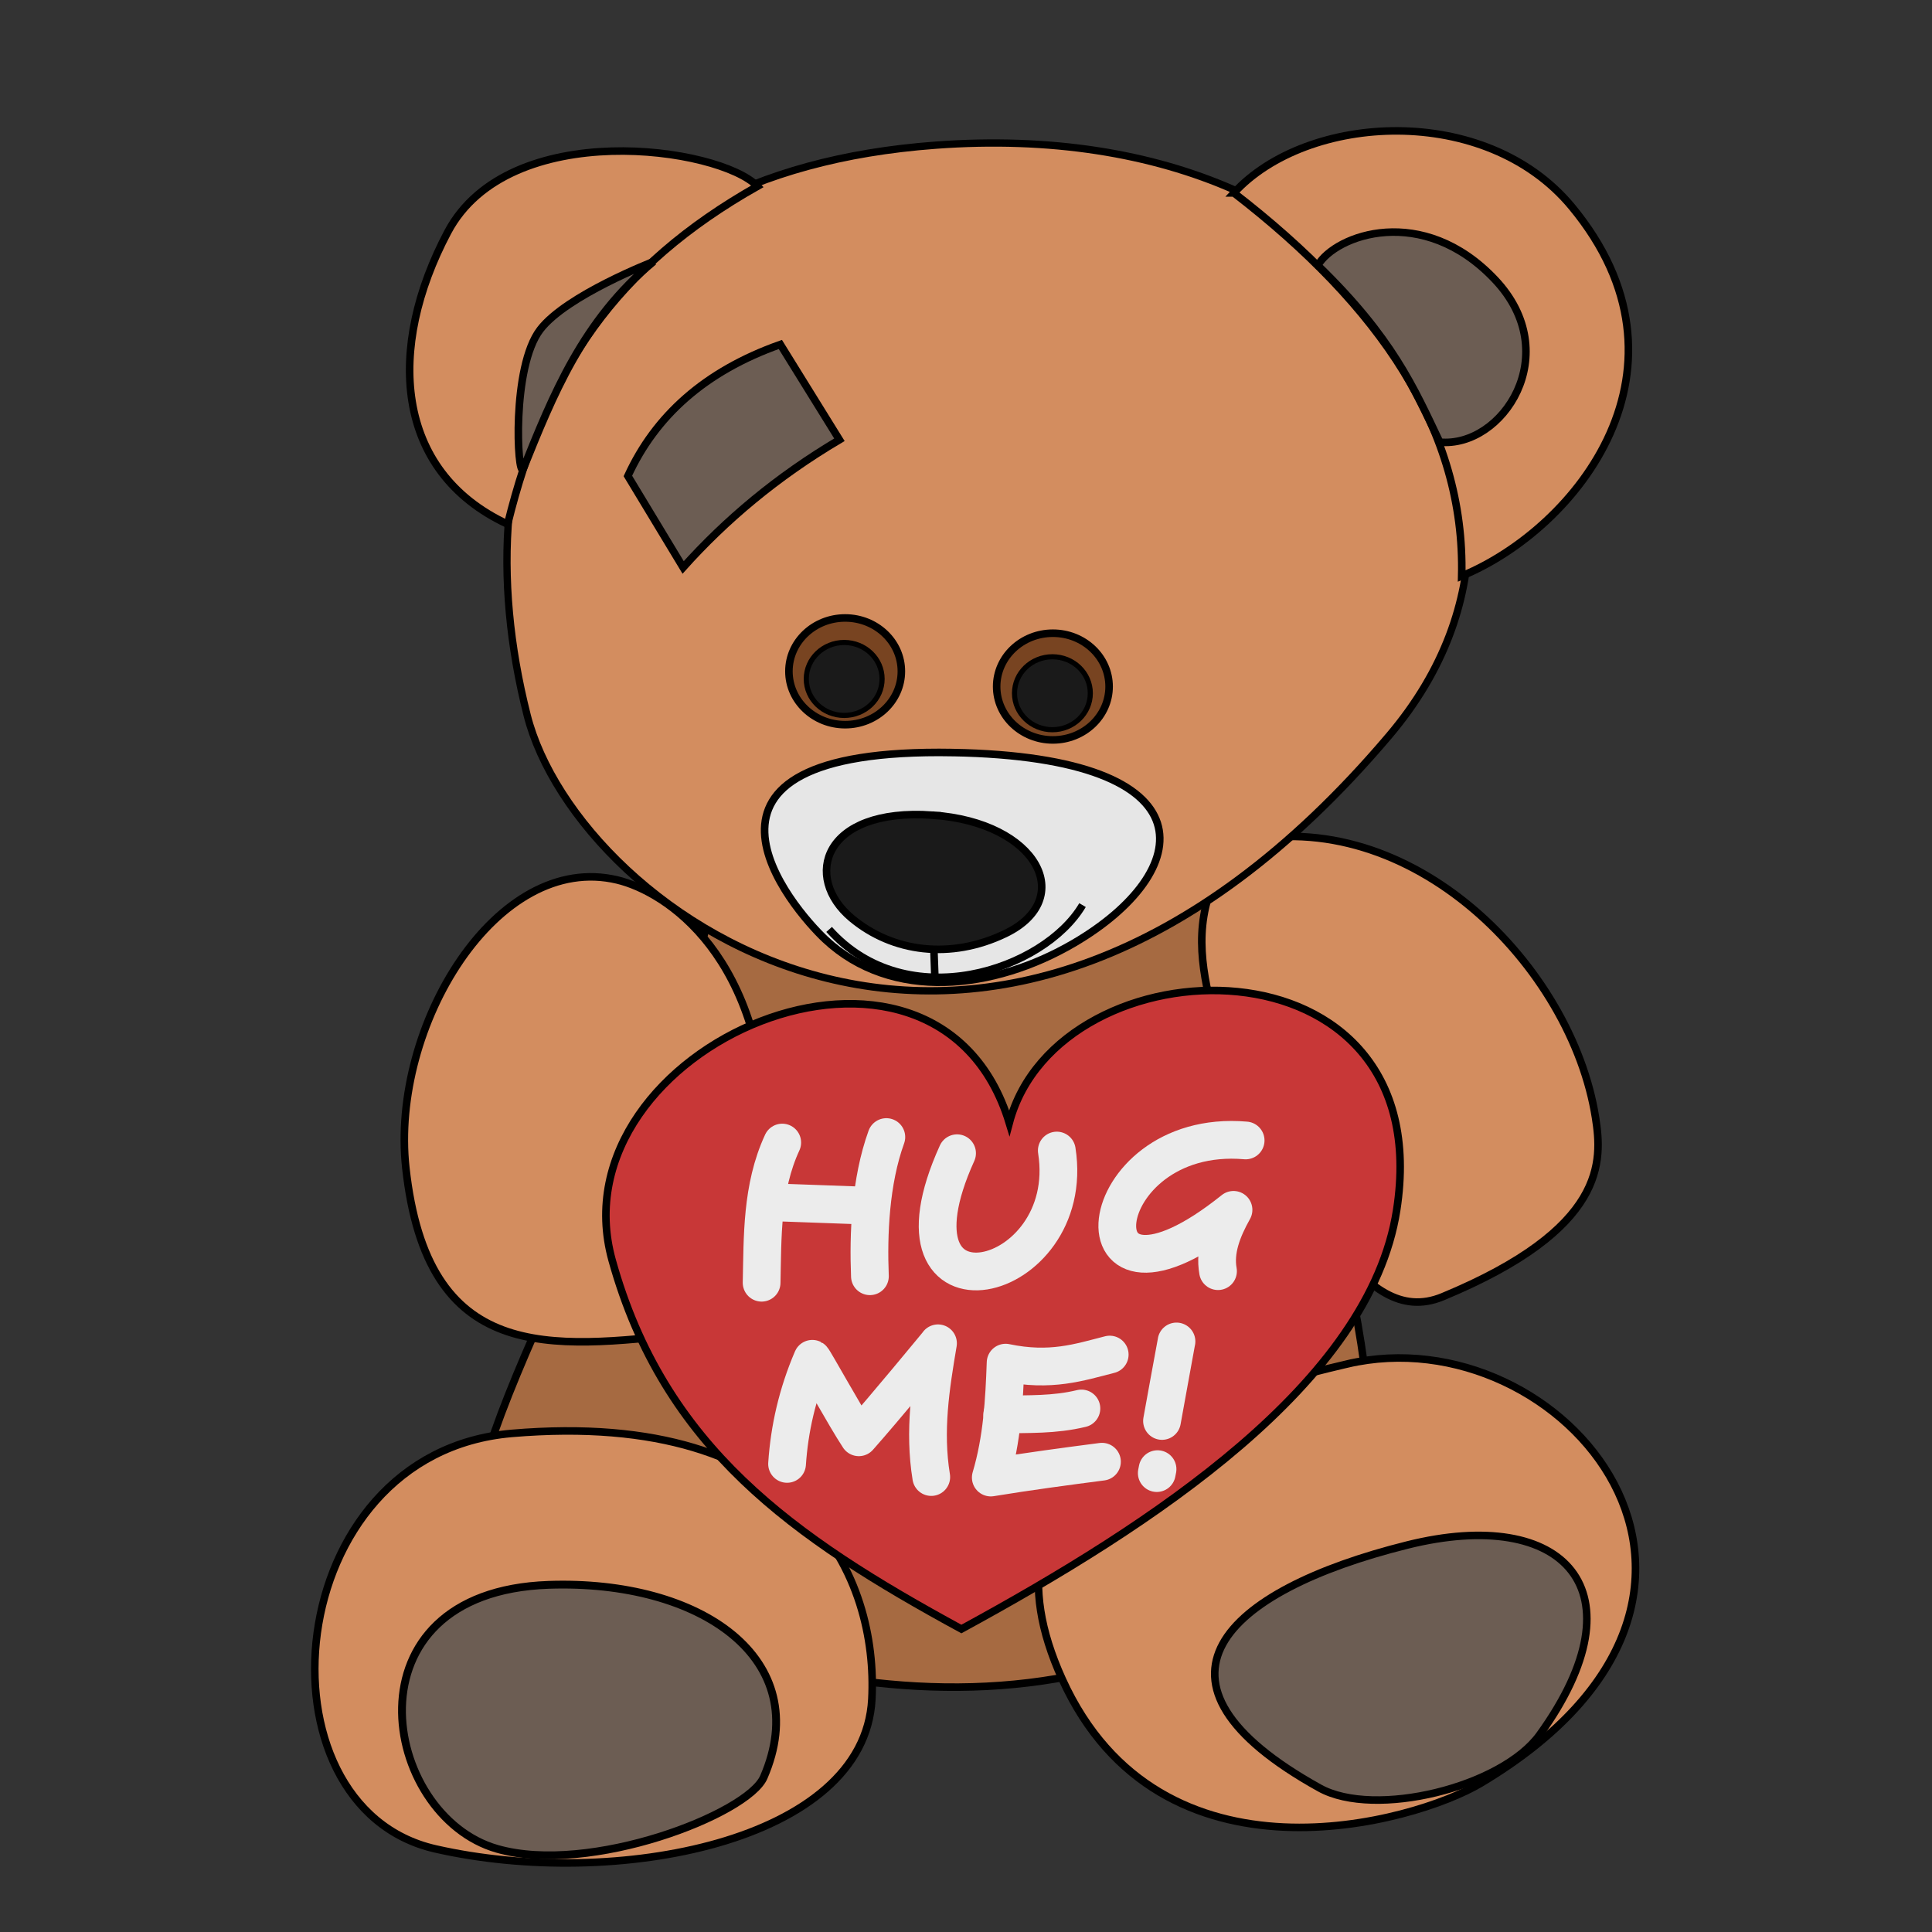 <?xml version="1.0" encoding="UTF-8" standalone="no"?>
<!-- Created with Inkscape (http://www.inkscape.org/) -->

<svg
   xmlns:dc="http://purl.org/dc/elements/1.1/"
   xmlns:cc="http://creativecommons.org/ns#"
   xmlns:rdf="http://www.w3.org/1999/02/22-rdf-syntax-ns#"
   xmlns:svg="http://www.w3.org/2000/svg"
   xmlns="http://www.w3.org/2000/svg"
   xmlns:sodipodi="http://sodipodi.sourceforge.net/DTD/sodipodi-0.dtd"
   xmlns:inkscape="http://www.inkscape.org/namespaces/inkscape"
   viewBox="0 0 256 256"
   id="svg2"
   version="1.1"
   inkscape:version="0.91 r13725"
   sodipodi:docname="giftTeddyBear.svg">
  <rect x="0" y="0" width="256" height="256" fill="#333333" stroke="none"/>
  <style
     id="style3">
    svg { cursor: pointer;}
  </style>
  <defs
     id="defs4">
    <inkscape:path-effect
       effect="powerstroke"
       id="path-effect4244"
       is_visible="true"
       offset_points="0.248,4.13"
       sort_points="true"
       interpolator_type="Linear"
       interpolator_beta="0.2"
       start_linecap_type="zerowidth"
       linejoin_type="round"
       miter_limit="4"
       end_linecap_type="zerowidth"
       cusp_linecap_type="round" />
    <inkscape:path-effect
       effect="powerstroke"
       id="path-effect4240"
       is_visible="true"
       offset_points="0.11,0.503"
       sort_points="true"
       interpolator_type="Linear"
       interpolator_beta="0.2"
       start_linecap_type="zerowidth"
       linejoin_type="round"
       miter_limit="4"
       end_linecap_type="zerowidth"
       cusp_linecap_type="round" />
    <inkscape:path-effect
       effect="powerstroke"
       id="path-effect4236"
       is_visible="true"
       offset_points="0.046,1.411"
       sort_points="true"
       interpolator_type="Linear"
       interpolator_beta="0.2"
       start_linecap_type="zerowidth"
       linejoin_type="round"
       miter_limit="4"
       end_linecap_type="zerowidth"
       cusp_linecap_type="round" />
    <inkscape:path-effect
       effect="powerstroke"
       id="path-effect4232"
       is_visible="true"
       offset_points="0.228,1.012"
       sort_points="true"
       interpolator_type="Linear"
       interpolator_beta="0.2"
       start_linecap_type="zerowidth"
       linejoin_type="round"
       miter_limit="4"
       end_linecap_type="zerowidth"
       cusp_linecap_type="round" />
    <inkscape:path-effect
       effect="powerstroke"
       id="path-effect4769"
       is_visible="true"
       offset_points="0,0.5"
       sort_points="true"
       interpolator_type="CubicBezierJohan"
       interpolator_beta="0.2"
       start_linecap_type="zerowidth"
       linejoin_type="round"
       miter_limit="4"
       end_linecap_type="zerowidth"
       cusp_linecap_type="round" />
    <inkscape:path-effect
       effect="powerstroke"
       id="path-effect4742"
       is_visible="true"
       offset_points="0,0.5"
       sort_points="true"
       interpolator_type="CubicBezierJohan"
       interpolator_beta="0.2"
       start_linecap_type="zerowidth"
       linejoin_type="round"
       miter_limit="4"
       end_linecap_type="zerowidth"
       cusp_linecap_type="round" />
    <inkscape:path-effect
       effect="powerstroke"
       id="path-effect4738"
       is_visible="true"
       offset_points="0,-0.376"
       sort_points="true"
       interpolator_type="Linear"
       interpolator_beta="0.2"
       start_linecap_type="zerowidth"
       linejoin_type="round"
       miter_limit="4"
       end_linecap_type="zerowidth"
       cusp_linecap_type="round" />
    <inkscape:path-effect
       effect="powerstroke"
       id="path-effect4734"
       is_visible="true"
       offset_points="0,0.5"
       sort_points="true"
       interpolator_type="CubicBezierJohan"
       interpolator_beta="0.2"
       start_linecap_type="zerowidth"
       linejoin_type="round"
       miter_limit="4"
       end_linecap_type="zerowidth"
       cusp_linecap_type="round" />
    <inkscape:path-effect
       effect="powerstroke"
       id="path-effect4730"
       is_visible="true"
       offset_points="0,0.5"
       sort_points="true"
       interpolator_type="CubicBezierJohan"
       interpolator_beta="0.2"
       start_linecap_type="zerowidth"
       linejoin_type="round"
       miter_limit="4"
       end_linecap_type="zerowidth"
       cusp_linecap_type="round" />
    <inkscape:path-effect
       effect="powerstroke"
       id="path-effect4200"
       is_visible="true"
       offset_points="0.206,6.095"
       sort_points="true"
       interpolator_type="Linear"
       interpolator_beta="0.2"
       start_linecap_type="zerowidth"
       linejoin_type="round"
       miter_limit="4"
       end_linecap_type="zerowidth"
       cusp_linecap_type="round" />
    <inkscape:path-effect
       effect="powerstroke"
       id="path-effect4169"
       is_visible="true"
       offset_points="0,0.627"
       sort_points="true"
       interpolator_type="CubicBezierJohan"
       interpolator_beta="0.2"
       start_linecap_type="zerowidth"
       linejoin_type="round"
       miter_limit="4"
       end_linecap_type="zerowidth"
       cusp_linecap_type="round" />
    <inkscape:path-effect
       effect="powerstroke"
       id="path-effect4165"
       is_visible="true"
       offset_points="0,0.627"
       sort_points="true"
       interpolator_type="CubicBezierJohan"
       interpolator_beta="0.2"
       start_linecap_type="zerowidth"
       linejoin_type="round"
       miter_limit="4"
       end_linecap_type="zerowidth"
       cusp_linecap_type="round" />
    <inkscape:path-effect
       effect="powerstroke"
       id="path-effect4161"
       is_visible="true"
       offset_points="0,0.627"
       sort_points="true"
       interpolator_type="CubicBezierJohan"
       interpolator_beta="0.2"
       start_linecap_type="zerowidth"
       linejoin_type="round"
       miter_limit="4"
       end_linecap_type="zerowidth"
       cusp_linecap_type="round" />
    <inkscape:path-effect
       effect="powerstroke"
       id="path-effect4157"
       is_visible="true"
       offset_points="0,0.627"
       sort_points="true"
       interpolator_type="CubicBezierJohan"
       interpolator_beta="0.2"
       start_linecap_type="zerowidth"
       linejoin_type="round"
       miter_limit="4"
       end_linecap_type="zerowidth"
       cusp_linecap_type="round" />
    <inkscape:path-effect
       effect="powerstroke"
       id="path-effect4152"
       is_visible="true"
       offset_points="0,0.627"
       sort_points="true"
       interpolator_type="CubicBezierJohan"
       interpolator_beta="0.2"
       start_linecap_type="zerowidth"
       linejoin_type="round"
       miter_limit="4"
       end_linecap_type="zerowidth"
       cusp_linecap_type="round" />
    <inkscape:path-effect
       effect="powerstroke"
       id="path-effect4148"
       is_visible="true"
       offset_points="0.219,1.091"
       sort_points="true"
       interpolator_type="Linear"
       interpolator_beta="0.2"
       start_linecap_type="zerowidth"
       linejoin_type="round"
       miter_limit="4"
       end_linecap_type="zerowidth"
       cusp_linecap_type="round" />
    <inkscape:path-effect
       effect="powerstroke"
       id="path-effect4155"
       is_visible="true"
       offset_points="0.42,1.415"
       sort_points="true"
       interpolator_type="Linear"
       interpolator_beta="0.2"
       start_linecap_type="zerowidth"
       linejoin_type="round"
       miter_limit="4"
       end_linecap_type="zerowidth"
       cusp_linecap_type="round" />
    <inkscape:path-effect
       effect="powerstroke"
       id="path-effect4769-2"
       is_visible="true"
       offset_points="0,0.5"
       sort_points="true"
       interpolator_type="Linear"
       interpolator_beta="0.2"
       start_linecap_type="zerowidth"
       linejoin_type="round"
       miter_limit="4"
       end_linecap_type="zerowidth"
       cusp_linecap_type="round" />
    <inkscape:path-effect
       effect="powerstroke"
       id="path-effect4769-1"
       is_visible="true"
       offset_points="0,0.5"
       sort_points="true"
       interpolator_type="Linear"
       interpolator_beta="0.2"
       start_linecap_type="zerowidth"
       linejoin_type="round"
       miter_limit="4"
       end_linecap_type="zerowidth"
       cusp_linecap_type="round" />
    <inkscape:path-effect
       effect="powerstroke"
       id="path-effect4262"
       is_visible="true"
       offset_points="0,0.5"
       sort_points="true"
       interpolator_type="Linear"
       interpolator_beta="0.2"
       start_linecap_type="zerowidth"
       linejoin_type="round"
       miter_limit="4"
       end_linecap_type="zerowidth"
       cusp_linecap_type="round" />
    <inkscape:path-effect
       effect="powerstroke"
       id="path-effect4258"
       is_visible="true"
       offset_points="0.996,0.515"
       sort_points="true"
       interpolator_type="Linear"
       interpolator_beta="0.2"
       start_linecap_type="zerowidth"
       linejoin_type="round"
       miter_limit="4"
       end_linecap_type="zerowidth"
       cusp_linecap_type="round" />
    <inkscape:path-effect
       effect="powerstroke"
       id="path-effect4254"
       is_visible="true"
       offset_points="0.527,-1.049"
       sort_points="true"
       interpolator_type="Linear"
       interpolator_beta="0.2"
       start_linecap_type="zerowidth"
       linejoin_type="round"
       miter_limit="4"
       end_linecap_type="zerowidth"
       cusp_linecap_type="round" />
    <inkscape:path-effect
       effect="powerstroke"
       id="path-effect4250"
       is_visible="true"
       offset_points="0.286,0.953"
       sort_points="true"
       interpolator_type="Linear"
       interpolator_beta="0.2"
       start_linecap_type="zerowidth"
       linejoin_type="round"
       miter_limit="4"
       end_linecap_type="zerowidth"
       cusp_linecap_type="round" />
    <inkscape:path-effect
       effect="powerstroke"
       id="path-effect4246"
       is_visible="true"
       offset_points="0.595,0.748"
       sort_points="true"
       interpolator_type="Linear"
       interpolator_beta="0.2"
       start_linecap_type="zerowidth"
       linejoin_type="round"
       miter_limit="4"
       end_linecap_type="zerowidth"
       cusp_linecap_type="round" />
    <inkscape:path-effect
       effect="powerstroke"
       id="path-effect4242"
       is_visible="true"
       offset_points="0.276,1.166"
       sort_points="true"
       interpolator_type="Linear"
       interpolator_beta="0.2"
       start_linecap_type="zerowidth"
       linejoin_type="round"
       miter_limit="4"
       end_linecap_type="zerowidth"
       cusp_linecap_type="round" />
    <inkscape:path-effect
       effect="powerstroke"
       id="path-effect4238"
       is_visible="true"
       offset_points="0.04,1.201"
       sort_points="true"
       interpolator_type="Linear"
       interpolator_beta="0.2"
       start_linecap_type="zerowidth"
       linejoin_type="round"
       miter_limit="4"
       end_linecap_type="zerowidth"
       cusp_linecap_type="round" />
  </defs>
  <sodipodi:namedview
     id="base"
     pagecolor="#ffffff"
     bordercolor="#666666"
     borderopacity="1.0"
     inkscape:pageopacity="0.0"
     inkscape:pageshadow="2"
     inkscape:zoom="0.9899495"
     inkscape:cx="699.26896"
     inkscape:cy="402.87513"
     inkscape:document-units="px"
     inkscape:current-layer="g4171"
     showgrid="false"
     units="px"
     inkscape:window-width="2560"
     inkscape:window-height="1388"
     inkscape:window-x="-8"
     inkscape:window-y="-8"
     inkscape:window-maximized="1" />
  <g
     inkscape:groupmode="layer"
     id="layer2"
     inkscape:label="Layer 2"
     style="opacity:1">
    <g
       id="g4171">
      <path
         style="fill:#a66a41;fill-opacity:1;fill-rule:evenodd;stroke:#000000;stroke-width:1px;stroke-linecap:butt;stroke-linejoin:miter;stroke-opacity:1"
         d="m 62.74,207.268 c -3.778,-14.552 21.92,-54.288 30.81,-84.221 l 73.11,-8.207 c 3.621,29.8 17.413,58.97 14.773,87.378 -40.643,34.25 -79.699,20.607 -118.693,5.051 z"
         id="path4287"
         inkscape:connector-curvature="0"
         sodipodi:nodetypes="ccccc" />
      <path
         style="fill:#d38d5f;fill-rule:evenodd;stroke:#000000;stroke-width:1px;stroke-linecap:butt;stroke-linejoin:miter;stroke-opacity:1"
         d="m 164.046,111.603 c -10.664,13.453 -0.179,24.862 -0.667,37.888 10.593,7.668 16.616,26.96 27.781,22.333 21.814,-9.04 21.152,-18.031 20.26,-23.713 -3.146,-20.038 -24.408,-41.672 -47.374,-36.507 z"
         id="path4277"
         inkscape:connector-curvature="0"
         sodipodi:nodetypes="ccssc" />
      <path
         style="fill:#d38d5f;fill-rule:evenodd;stroke:#000000;stroke-width:1px;stroke-linecap:butt;stroke-linejoin:miter;stroke-opacity:1"
         d="m 81.807,116.606 c -15.989,-3.837 -30.084,19.382 -28.032,38.133 2.842,25.96 18.923,24.015 37.502,21.971 3.731,-8.958 6.923,-14.547 10.354,-25.001 -0.023,-25.186 -13.53,-33.592 -19.824,-35.103 z"
         id="path4275"
         inkscape:connector-curvature="0"
         sodipodi:nodetypes="ssccs" />
      <path
         style="fill:#d38d5f;fill-rule:evenodd;stroke:#000000;stroke-width:1px;stroke-linecap:butt;stroke-linejoin:miter;stroke-opacity:1"
         d="m 67.796,189.935 c -30.77,2.619 -34.551,49.482 -10.102,55.053 23.755,5.413 56.832,-0.892 57.831,-19.824 0.841,-15.939 -8.648,-38.555 -47.73,-35.229 z"
         id="path4279"
         inkscape:connector-curvature="0"
         sodipodi:nodetypes="ssss" />
      <path
         style="fill:#d38d5f;fill-rule:evenodd;stroke:#000000;stroke-width:1px;stroke-linecap:butt;stroke-linejoin:miter;stroke-opacity:1"
         d="m 178.518,180.732 c -25.677,6.016 -49.718,15.501 -37.754,41.795 13.012,28.599 46.667,18.988 55.432,13.763 42.095,-25.093 10.883,-62.25 -17.678,-55.558 z"
         id="path4281"
         inkscape:connector-curvature="0"
         sodipodi:nodetypes="ssss" />
      <path
         style="fill:#6c5d53;fill-rule:evenodd;stroke:#000000;stroke-width:1.036px;stroke-linecap:butt;stroke-linejoin:miter;stroke-opacity:1"
         d="m 72.685,210.001 c -27.352,0.958 -22.149,30.583 -6.814,34.98 12.312,3.53 33.217,-4.605 35.33,-9.491 6.772,-15.658 -8.305,-26.197 -28.516,-25.489 z"
         id="path4283"
         inkscape:connector-curvature="0"
         sodipodi:nodetypes="ssss" />
      <path
         style="fill:#6c5d53;fill-rule:evenodd;stroke:#000000;stroke-width:1px;stroke-linecap:butt;stroke-linejoin:miter;stroke-opacity:1"
         d="m 186.473,204.723 c -24.404,6.087 -36.943,18.149 -11.617,32.199 7.302,4.051 24.132,-0.081 29.168,-7.071 13.797,-19.149 3.29,-30.326 -17.551,-25.128 z"
         id="path4285"
         inkscape:connector-curvature="0"
         sodipodi:nodetypes="ssss" />
      <path
         style="fill:#c83737;fill-rule:evenodd;stroke:#000000;stroke-width:1px;stroke-linecap:butt;stroke-linejoin:miter;stroke-opacity:1"
         d="m 127.39,215.854 c -22.386,-12.183 -39.382,-24.096 -46.276,-48.852 -7.892,-28.343 42.926,-50.105 52.62,-18.211 6.485,-24.506 57.152,-25.715 51.332,11.558 -3.583,22.946 -32.347,41.715 -57.676,55.505 z"
         id="path4289"
         inkscape:connector-curvature="0"
         sodipodi:nodetypes="cscsc" />
      <path
         style="fill:#d38d5f;fill-rule:evenodd;stroke:#000000;stroke-width:0.966px;stroke-linecap:butt;stroke-linejoin:miter;stroke-opacity:1"
         d="M 123.982,19.236 C 74.366,22.908 60.647,58.419 69.851,94.768 76.572,121.31 130.936,160.288 184.114,97.42 198.673,80.208 196.219,61.065 188.392,47.07 177.741,28.025 154.303,16.992 123.982,19.236 Z"
         id="path4293"
         inkscape:connector-curvature="0"
         sodipodi:nodetypes="sssss" />
      <path
         style="fill:#e6e6e6;fill-rule:evenodd;stroke:#000000;stroke-width:1px;stroke-linecap:butt;stroke-linejoin:miter;stroke-opacity:1"
         d="m 126.259,99.717 c 34.899,0.622 32.006,15.904 16.036,25.254 -10.606,6.209 -24.101,7.772 -32.956,-0.505 -4.253,-3.975 -22.773,-25.456 16.92,-24.749 z"
         id="path4291"
         inkscape:connector-curvature="0"
         sodipodi:nodetypes="ssss" />
      <path
         style="fill:#d38d5f;fill-rule:evenodd;stroke:#000000;stroke-width:1px;stroke-linecap:butt;stroke-linejoin:miter;stroke-opacity:1"
         d="m 67.264,69.456 c 5.007,-20.427 14.361,-34.187 33.104,-44.773 -5.036,-5.211 -32.939,-9.211 -41.037,6.061 -8.133,15.337 -7.103,31.71 7.933,38.712 z"
         id="path4295"
         inkscape:connector-curvature="0"
         sodipodi:nodetypes="ccsc" />
      <path
         style="fill:#d38d5f;fill-rule:evenodd;stroke:#000000;stroke-width:1px;stroke-linecap:butt;stroke-linejoin:miter;stroke-opacity:1"
         d="m 163.503,25.566 c 9.692,-10.576 33.352,-11.959 44.763,1.825 17.562,21.214 0.824,42.57 -14.584,48.935 0.46,-19.301 -10.795,-35.801 -30.178,-50.76 z"
         id="path4297"
         inkscape:connector-curvature="0"
         sodipodi:nodetypes="cscc" />
      <path
         style="fill:#6c5d53;fill-rule:evenodd;stroke:#000000;stroke-width:1px;stroke-linecap:butt;stroke-linejoin:miter;stroke-opacity:1"
         d="m 174.615,35.163 c 2.344,-4.04 13.896,-8.264 23.486,1.894 9.293,9.842 0.991,22.321 -7.324,21.529 -3.452,-7.258 -6.283,-13.842 -16.162,-23.423 z"
         id="path4299"
         inkscape:connector-curvature="0"
         sodipodi:nodetypes="cscc" />
      <path
         style="fill:#6c5d53;fill-rule:evenodd;stroke:#000000;stroke-width:1px;stroke-linecap:butt;stroke-linejoin:miter;stroke-opacity:1"
         d="m 69.306,62.184 c -0.758,1.01 -1.541,-13.53 2.277,-18.518 3.478,-4.544 15.022,-9.008 15.022,-9.008 -9.416,7.779 -13.382,17.812 -17.299,27.527 z"
         id="path4301"
         inkscape:connector-curvature="0"
         sodipodi:nodetypes="cscc" />
      <path
         style="fill:#6c5d53;fill-rule:evenodd;stroke:#000000;stroke-width:1px;stroke-linecap:butt;stroke-linejoin:miter;stroke-opacity:1"
         d="m 83.196,63.068 7.324,12.122 C 96.149,68.914 102.906,63.201 111.227,58.27 L 103.399,45.643 C 93.366,49.195 86.832,55.14 83.196,63.068 Z"
         id="path4303"
         inkscape:connector-curvature="0"
         sodipodi:nodetypes="ccccc" />
      <path
         style="fill:#1a1a1a;fill-rule:evenodd;stroke:#000000;stroke-width:1px;stroke-linecap:butt;stroke-linejoin:miter;stroke-opacity:1"
         d="m 123.548,108.007 c -14.556,-0.996 -17.151,8.266 -10.711,13.65 5.433,4.542 13.13,5.529 20.366,2.051 9.481,-4.557 4.34,-14.743 -9.655,-15.701 z"
         id="path4305"
         inkscape:connector-curvature="0"
         sodipodi:nodetypes="ssss" />
      <path
         style="fill:none;fill-rule:evenodd;stroke:#000000;stroke-width:1px;stroke-linecap:butt;stroke-linejoin:miter;stroke-opacity:1"
         d="m 123.741,125.717 0.162,4.437"
         id="path4307"
         inkscape:connector-curvature="0"
         sodipodi:nodetypes="cc" />
      <path
         style="fill:none;fill-rule:evenodd;stroke:#000000;stroke-width:1px;stroke-linecap:butt;stroke-linejoin:miter;stroke-opacity:1"
         d="m 109.863,123.154 c 10.337,11.581 28.516,5.376 33.576,-3.223"
         id="path4309"
         inkscape:connector-curvature="0"
         sodipodi:nodetypes="cc" />
      <ellipse
         style="opacity:1;fill:#784421;fill-opacity:1;stroke:#000000;stroke-width:1;stroke-linecap:round;stroke-linejoin:round;stroke-miterlimit:4;stroke-dasharray:none;stroke-dashoffset:0;stroke-opacity:1"
         id="path4311"
         cx="111.985"
         cy="88.953"
         rx="7.45"
         ry="7.071" />
      <ellipse
         style="opacity:1;fill:#784421;fill-opacity:1;stroke:#000000;stroke-width:1;stroke-linecap:round;stroke-linejoin:round;stroke-miterlimit:4;stroke-dasharray:none;stroke-dashoffset:0;stroke-opacity:1"
         id="path4311-8"
         cx="139.512"
         cy="90.974"
         rx="7.45"
         ry="7.071" />
      <ellipse
         style="opacity:1;fill:#1a1a1a;fill-opacity:1;stroke:#000000;stroke-width:0.679;stroke-linecap:round;stroke-linejoin:round;stroke-miterlimit:4;stroke-dasharray:none;stroke-dashoffset:0;stroke-opacity:1"
         id="path4311-8-0"
         cx="139.449"
         cy="91.858"
         rx="5.022"
         ry="4.833" />
      <ellipse
         style="opacity:1;fill:#1a1a1a;fill-opacity:1;stroke:#000000;stroke-width:0.679;stroke-linecap:round;stroke-linejoin:round;stroke-miterlimit:4;stroke-dasharray:none;stroke-dashoffset:0;stroke-opacity:1"
         id="path4311-8-0-4"
         cx="111.859"
         cy="89.964"
         rx="5.022"
         ry="4.833" />
      <path
         style="fill:none;fill-rule:evenodd;stroke:#ececec;stroke-width:5;stroke-linecap:round;stroke-linejoin:miter;stroke-miterlimit:4;stroke-dasharray:none;stroke-opacity:1"
         d="m 126.817,152.809 c -10.814,23.852 16.069,17.808 13.214,-0.357"
         id="path4391"
         inkscape:connector-curvature="0"
         sodipodi:nodetypes="cc" />
      <path
         style="fill:none;fill-rule:evenodd;stroke:#ececec;stroke-width:5;stroke-linecap:round;stroke-linejoin:miter;stroke-miterlimit:4;stroke-dasharray:none;stroke-opacity:1"
         d="m 103.651,151.394 c -2.78,5.998 -2.596,12.576 -2.733,18.574"
         id="path4385"
         inkscape:connector-curvature="0"
         sodipodi:nodetypes="cc" />
      <path
         style="fill:none;fill-rule:evenodd;stroke:#ececec;stroke-width:5;stroke-linecap:round;stroke-linejoin:miter;stroke-miterlimit:4;stroke-dasharray:none;stroke-opacity:1"
         d="m 101.686,159.282 13.616,0.491"
         id="path4387"
         inkscape:connector-curvature="0" />
      <path
         style="fill:none;fill-rule:evenodd;stroke:#ececec;stroke-width:5;stroke-linecap:round;stroke-linejoin:miter;stroke-miterlimit:4;stroke-dasharray:none;stroke-opacity:1"
         d="m 117.445,150.666 c -2.129,5.889 -2.398,12.912 -2.177,18.443"
         id="path4389"
         inkscape:connector-curvature="0"
         sodipodi:nodetypes="cc" />
      <path
         style="fill:none;fill-rule:evenodd;stroke:#ececec;stroke-width:5;stroke-linecap:round;stroke-linejoin:round;stroke-miterlimit:4;stroke-dasharray:none;stroke-opacity:1"
         d="m 165.054,151.115 c -20.901,-1.8 -23.804,26.989 -1.607,9.196 -1.519,2.708 -2.542,5.417 -2.054,8.125"
         id="path4393"
         inkscape:connector-curvature="0"
         sodipodi:nodetypes="ccc" />
      <path
         style="fill:none;fill-rule:evenodd;stroke:#ececec;stroke-width:5;stroke-linecap:round;stroke-linejoin:round;stroke-miterlimit:4;stroke-dasharray:none;stroke-opacity:1"
         d="m 104.29,193.975 c 0.309,-4.643 1.356,-9.286 3.348,-13.929 0.177,0.089 4.393,7.728 6.161,10.402 3.303,-3.717 10.357,-12.254 10.491,-12.455 -0.979,5.794 -1.892,11.599 -0.893,17.723"
         id="path4395"
         inkscape:connector-curvature="0"
         sodipodi:nodetypes="ccccc" />
      <path
         style="fill:none;fill-rule:evenodd;stroke:#ececec;stroke-width:5;stroke-linecap:round;stroke-linejoin:round;stroke-miterlimit:4;stroke-dasharray:none;stroke-opacity:1"
         d="m 147.043,179.487 c -4.027,1.024 -7.821,2.319 -13.795,1.071 -0.183,5.074 -0.458,10.149 -1.964,15.223 5.015,-0.82 9.88,-1.467 14.732,-2.098"
         id="path4397"
         inkscape:connector-curvature="0"
         sodipodi:nodetypes="cccc" />
      <path
         style="fill:none;fill-rule:evenodd;stroke:#ececec;stroke-width:5;stroke-linecap:round;stroke-linejoin:round;stroke-miterlimit:4;stroke-dasharray:none;stroke-opacity:1"
         d="m 143.293,186.63 c -3.619,0.876 -7.031,0.719 -10.491,0.804"
         id="path4399"
         inkscape:connector-curvature="0"
         sodipodi:nodetypes="cc" />
      <path
         style="fill:none;fill-rule:evenodd;stroke:#ececec;stroke-width:5;stroke-linecap:round;stroke-linejoin:miter;stroke-miterlimit:4;stroke-dasharray:none;stroke-opacity:1"
         d="m 155.892,177.749 c -0.045,0.179 -1.92,10.536 -1.92,10.536"
         id="path4401"
         inkscape:connector-curvature="0" />
      <path
         style="fill:none;fill-rule:evenodd;stroke:#ececec;stroke-width:5;stroke-linecap:round;stroke-linejoin:miter;stroke-miterlimit:4;stroke-dasharray:none;stroke-opacity:1"
         d="m 153.381,194.669 -0.102,0.525"
         id="path4403"
         inkscape:connector-curvature="0"
         sodipodi:nodetypes="cc" />
    </g>
  </g>
</svg>

